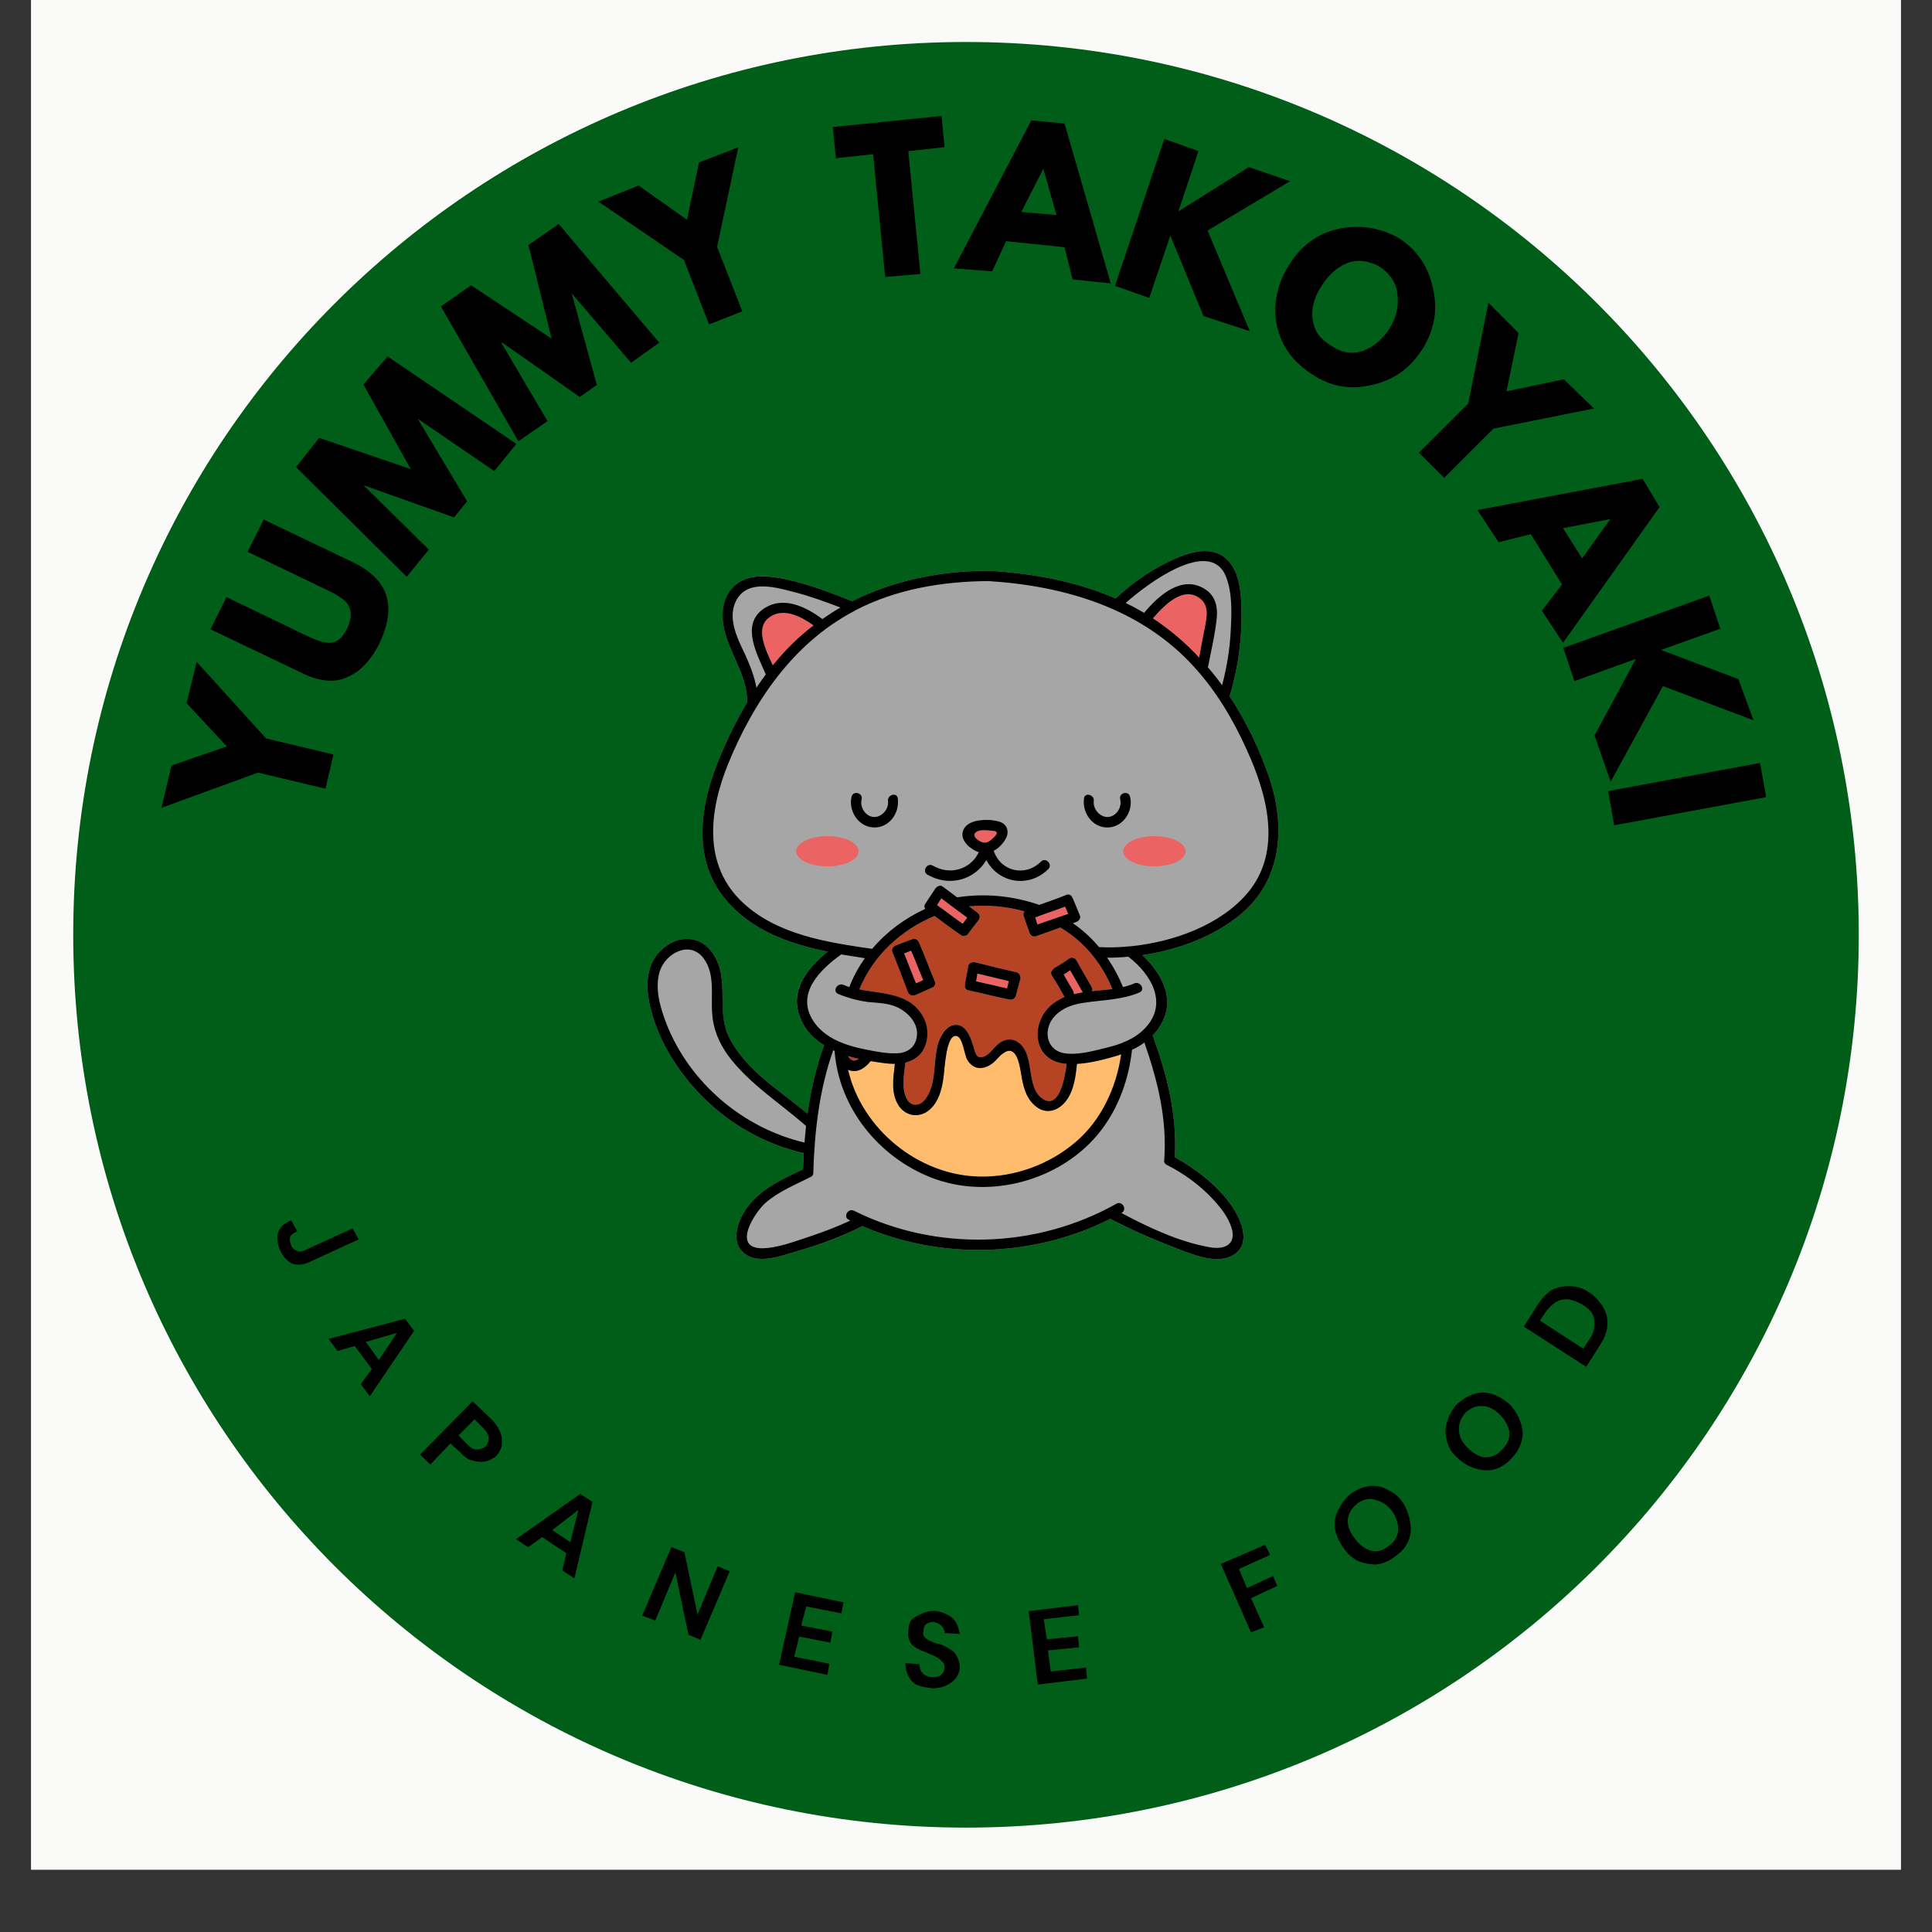 <svg xmlns="http://www.w3.org/2000/svg" xmlns:xlink="http://www.w3.org/1999/xlink" width="40" zoomAndPan="magnify" viewBox="0 0 30 30" height="40" preserveAspectRatio="xMidYMid meet" version="1.0"><rect x="0" y="0" width="30" height="30" fill="#333333" stroke="none"/><defs><g/><clipPath id="07a2c35eec"><path d="M 0.484 0 L 29.516 0 L 29.516 29.031 L 0.484 29.031 Z M 0.484 0 " clip-rule="nonzero"/></clipPath><clipPath id="0da05d4383"><path d="M 1.137 0.652 L 28.863 0.652 L 28.863 28.379 L 1.137 28.379 Z M 1.137 0.652 " clip-rule="nonzero"/></clipPath><clipPath id="cdb915b6d6"><path d="M 15 0.652 C 7.344 0.652 1.137 6.859 1.137 14.516 C 1.137 22.172 7.344 28.379 15 28.379 C 22.656 28.379 28.863 22.172 28.863 14.516 C 28.863 6.859 22.656 0.652 15 0.652 Z M 15 0.652 " clip-rule="nonzero"/></clipPath><clipPath id="c3c25059b4"><path d="M 5.965 5.484 L 24.035 5.484 L 24.035 23.551 L 5.965 23.551 Z M 5.965 5.484 " clip-rule="nonzero"/></clipPath><clipPath id="a58830c894"><path d="M 15 5.484 C 10.012 5.484 5.965 9.527 5.965 14.516 C 5.965 19.504 10.012 23.551 15 23.551 C 19.988 23.551 24.035 19.504 24.035 14.516 C 24.035 9.527 19.988 5.484 15 5.484 Z M 15 5.484 " clip-rule="nonzero"/></clipPath><clipPath id="90102a2614"><path d="M 3.207 14.965 L 4.23 14.965 L 4.23 15.984 L 3.207 15.984 Z M 3.207 14.965 " clip-rule="nonzero"/></clipPath><clipPath id="68ab784c4f"><path d="M 3.719 14.965 C 3.438 14.965 3.207 15.191 3.207 15.473 C 3.207 15.758 3.438 15.984 3.719 15.984 C 4.004 15.984 4.23 15.758 4.23 15.473 C 4.23 15.191 4.004 14.965 3.719 14.965 Z M 3.719 14.965 " clip-rule="nonzero"/></clipPath><clipPath id="2fad1edb05"><path d="M 25.77 14.965 L 26.793 14.965 L 26.793 15.984 L 25.77 15.984 Z M 25.77 14.965 " clip-rule="nonzero"/></clipPath><clipPath id="8e722bc547"><path d="M 26.281 14.965 C 25.996 14.965 25.77 15.191 25.77 15.473 C 25.77 15.758 25.996 15.984 26.281 15.984 C 26.562 15.984 26.793 15.758 26.793 15.473 C 26.793 15.191 26.562 14.965 26.281 14.965 Z M 26.281 14.965 " clip-rule="nonzero"/></clipPath><clipPath id="51065e2eb0"><path d="M 10.031 8.332 L 20 8.332 L 20 19.945 L 10.031 19.945 Z M 10.031 8.332 " clip-rule="nonzero"/></clipPath><clipPath id="4eed149f0b"><path d="M 10.031 8.332 L 20 8.332 L 20 19.945 L 10.031 19.945 Z M 10.031 8.332 " clip-rule="nonzero"/></clipPath></defs><g clip-path="url(#07a2c35eec)"><path fill="#ffffff" d="M 0.484 0 L 29.516 0 L 29.516 29.031 L 0.484 29.031 Z M 0.484 0 " fill-opacity="1" fill-rule="nonzero"/><path fill="#fafaf8" d="M 0.484 0 L 29.516 0 L 29.516 29.031 L 0.484 29.031 Z M 0.484 0 " fill-opacity="1" fill-rule="nonzero"/></g><g clip-path="url(#0da05d4383)"><g clip-path="url(#cdb915b6d6)"><path fill="#005e18" d="M 1.137 0.652 L 28.863 0.652 L 28.863 28.379 L 1.137 28.379 Z M 1.137 0.652 " fill-opacity="1" fill-rule="nonzero"/></g></g><g clip-path="url(#c3c25059b4)"><g clip-path="url(#a58830c894)"><path fill="#005e18" d="M 5.965 5.484 L 24.035 5.484 L 24.035 23.551 L 5.965 23.551 Z M 5.965 5.484 " fill-opacity="1" fill-rule="nonzero"/></g></g><g clip-path="url(#90102a2614)"><g clip-path="url(#68ab784c4f)"><path fill="#005e18" d="M 3.207 14.965 L 4.23 14.965 L 4.23 15.984 L 3.207 15.984 Z M 3.207 14.965 " fill-opacity="1" fill-rule="nonzero"/></g></g><g clip-path="url(#2fad1edb05)"><g clip-path="url(#8e722bc547)"><path fill="#005e18" d="M 25.77 14.965 L 26.793 14.965 L 26.793 15.984 L 25.77 15.984 Z M 25.77 14.965 " fill-opacity="1" fill-rule="nonzero"/></g></g><g clip-path="url(#51065e2eb0)"><path fill="#a6a6a6" d="M 19.258 14.203 C 18.848 14.543 18.289 14.75 17.738 14.832 C 18.055 15.121 18.273 15.547 18 15.949 C 17.973 15.996 17.938 16.039 17.898 16.074 C 18.121 16.691 18.281 17.312 18.242 17.969 C 18.566 18.141 18.871 18.383 19.094 18.68 C 19.254 18.895 19.461 19.312 19.137 19.496 C 18.867 19.645 18.453 19.453 18.195 19.355 C 17.867 19.23 17.547 19.09 17.242 18.926 C 16.047 19.527 14.617 19.57 13.391 19.039 C 13.07 19.207 12.727 19.328 12.383 19.426 C 12.145 19.496 11.77 19.645 11.551 19.457 C 11.316 19.258 11.48 18.898 11.637 18.703 C 11.852 18.441 12.168 18.301 12.469 18.156 C 12.473 18.074 12.477 17.988 12.48 17.902 C 12.473 17.902 12.469 17.902 12.465 17.902 C 11.863 17.762 11.312 17.445 10.883 17.004 C 10.504 16.613 10.188 16.105 10.082 15.566 C 10.031 15.316 10.039 15.035 10.199 14.828 C 10.332 14.652 10.562 14.535 10.785 14.594 C 11.023 14.656 11.152 14.895 11.195 15.121 C 11.254 15.457 11.16 15.797 11.324 16.113 C 11.582 16.621 12.109 16.934 12.539 17.293 C 12.59 16.93 12.672 16.574 12.797 16.23 C 12.637 16.133 12.504 16 12.43 15.812 C 12.246 15.383 12.535 15.035 12.852 14.777 C 12.234 14.652 11.633 14.434 11.234 13.926 C 10.73 13.281 10.887 12.449 11.18 11.75 C 11.301 11.461 11.441 11.176 11.602 10.906 C 11.605 10.52 11.379 10.223 11.27 9.867 C 11.191 9.617 11.195 9.309 11.387 9.113 C 11.602 8.898 11.926 8.934 12.191 8.992 C 12.551 9.07 12.895 9.199 13.234 9.336 C 13.875 9.012 14.605 8.863 15.352 8.863 C 16.027 8.902 16.703 9.023 17.324 9.293 C 17.605 9.027 17.926 8.812 18.281 8.66 C 18.547 8.551 18.875 8.473 19.086 8.723 C 19.285 8.957 19.277 9.344 19.277 9.633 C 19.273 10.035 19.207 10.43 19.094 10.812 C 19.352 11.203 19.555 11.629 19.707 12.07 C 19.965 12.832 19.91 13.664 19.258 14.203 Z M 19.258 14.203 " fill-opacity="1" fill-rule="nonzero"/></g><path fill="#ffbc6c" d="M 17.406 16.371 C 17.336 16.887 17.102 17.391 16.707 17.73 C 16.297 18.082 15.754 18.281 15.215 18.27 C 14.262 18.254 13.379 17.535 13.168 16.609 C 13.18 16.617 13.191 16.621 13.207 16.625 C 13.336 16.656 13.441 16.574 13.52 16.477 C 13.59 16.488 13.66 16.5 13.727 16.508 C 13.781 16.516 13.84 16.52 13.895 16.52 C 13.871 16.738 13.828 16.977 13.957 17.172 C 14.055 17.316 14.23 17.359 14.379 17.27 C 14.566 17.156 14.625 16.918 14.652 16.719 C 14.664 16.629 14.688 16.027 14.863 16.09 C 14.953 16.121 14.973 16.379 15.02 16.457 C 15.109 16.605 15.25 16.621 15.395 16.523 C 15.465 16.477 15.512 16.398 15.582 16.352 C 15.777 16.215 15.828 16.516 15.852 16.652 C 15.883 16.848 15.922 17.055 16.086 17.184 C 16.246 17.309 16.434 17.25 16.551 17.098 C 16.676 16.938 16.703 16.719 16.723 16.52 C 16.941 16.508 17.172 16.445 17.367 16.387 C 17.379 16.383 17.395 16.375 17.406 16.371 Z M 17.406 16.371 " fill-opacity="1" fill-rule="nonzero"/><path fill="#b54324" d="M 17.273 15.359 C 17.113 14.961 16.84 14.625 16.465 14.402 C 16.336 14.449 16.211 14.492 16.082 14.539 C 16.039 14.551 15.996 14.52 15.98 14.48 C 15.953 14.395 15.926 14.309 15.895 14.223 C 15.887 14.195 15.895 14.168 15.91 14.152 C 15.629 14.074 15.336 14.047 15.047 14.074 C 15.09 14.105 15.133 14.137 15.172 14.168 C 15.219 14.199 15.223 14.25 15.191 14.293 C 15.133 14.367 15.078 14.438 15.023 14.512 C 15 14.535 14.949 14.539 14.926 14.523 C 14.785 14.426 14.648 14.324 14.512 14.223 C 13.988 14.438 13.555 14.84 13.344 15.363 C 13.723 15.438 14.16 15.418 14.348 15.824 C 14.426 15.988 14.418 16.195 14.305 16.344 C 14.242 16.43 14.152 16.477 14.059 16.5 C 14.043 16.629 14.02 16.762 14.031 16.891 C 14.043 17.004 14.094 17.176 14.242 17.152 C 14.34 17.137 14.406 17.02 14.441 16.938 C 14.535 16.703 14.492 16.434 14.57 16.195 C 14.609 16.066 14.715 15.887 14.875 15.918 C 15.023 15.949 15.078 16.133 15.117 16.254 C 15.145 16.34 15.152 16.453 15.281 16.406 C 15.371 16.375 15.438 16.254 15.516 16.199 C 15.668 16.086 15.82 16.145 15.914 16.305 C 16.039 16.523 15.961 16.926 16.203 17.07 C 16.453 17.219 16.535 16.734 16.559 16.52 C 16.551 16.52 16.539 16.516 16.527 16.516 C 16.02 16.457 15.996 15.852 16.355 15.582 C 16.41 15.539 16.469 15.508 16.531 15.48 C 16.531 15.477 16.527 15.473 16.523 15.469 C 16.461 15.363 16.402 15.254 16.336 15.152 C 16.312 15.117 16.32 15.086 16.34 15.062 C 16.348 15.055 16.355 15.047 16.363 15.039 C 16.445 14.988 16.523 14.938 16.605 14.883 C 16.641 14.859 16.695 14.875 16.715 14.914 C 16.793 15.051 16.871 15.188 16.949 15.324 C 16.961 15.348 16.961 15.371 16.953 15.391 C 17.059 15.379 17.168 15.371 17.273 15.359 Z M 14.48 15.332 C 14.391 15.371 14.305 15.41 14.219 15.449 C 14.168 15.473 14.121 15.453 14.102 15.402 C 14.02 15.191 13.938 14.984 13.855 14.777 C 13.84 14.734 13.875 14.691 13.914 14.68 C 14 14.645 14.086 14.613 14.172 14.582 C 14.203 14.57 14.25 14.59 14.262 14.621 C 14.352 14.816 14.422 15.023 14.508 15.219 C 14.512 15.227 14.512 15.234 14.516 15.238 C 14.527 15.273 14.523 15.312 14.48 15.332 Z M 15.844 15.195 C 15.82 15.285 15.797 15.375 15.773 15.465 C 15.762 15.508 15.715 15.527 15.676 15.52 C 15.461 15.48 15.254 15.422 15.043 15.379 C 14.996 15.371 14.98 15.336 14.984 15.301 C 14.984 15.293 14.984 15.289 14.984 15.281 C 15 15.188 15.02 15.094 15.035 15 C 15.043 14.953 15.094 14.934 15.137 14.941 C 15.352 14.992 15.57 15.047 15.785 15.098 C 15.828 15.109 15.852 15.156 15.844 15.195 Z M 13.168 16.398 C 13.223 16.414 13.277 16.43 13.336 16.441 C 13.301 16.465 13.266 16.48 13.227 16.461 C 13.203 16.449 13.184 16.426 13.168 16.398 Z M 13.168 16.398 " fill-opacity="1" fill-rule="nonzero"/><path fill="#eb6362" d="M 13.332 13.219 C 13.332 13.348 13.117 13.453 12.848 13.453 C 12.582 13.453 12.363 13.348 12.363 13.219 C 12.363 13.09 12.582 12.984 12.848 12.984 C 13.117 12.984 13.332 13.09 13.332 13.219 Z M 14.551 14.055 C 14.684 14.148 14.812 14.25 14.949 14.344 C 14.973 14.312 14.996 14.281 15.02 14.25 C 14.887 14.152 14.75 14.051 14.617 13.949 C 14.594 13.984 14.57 14.02 14.551 14.055 Z M 16.539 14.078 C 16.383 14.137 16.227 14.188 16.074 14.246 C 16.086 14.285 16.098 14.32 16.109 14.355 C 16.27 14.301 16.426 14.246 16.586 14.191 C 16.57 14.152 16.555 14.113 16.539 14.078 Z M 14.039 14.805 C 14.102 14.961 14.16 15.113 14.223 15.27 C 14.258 15.254 14.297 15.238 14.336 15.219 C 14.27 15.066 14.215 14.914 14.148 14.762 C 14.113 14.777 14.074 14.789 14.039 14.805 Z M 16.617 15.066 C 16.586 15.09 16.551 15.113 16.516 15.133 C 16.566 15.219 16.617 15.305 16.664 15.387 C 16.672 15.406 16.676 15.422 16.676 15.438 C 16.719 15.426 16.766 15.418 16.812 15.41 C 16.812 15.406 16.812 15.406 16.809 15.402 C 16.746 15.293 16.684 15.18 16.617 15.066 Z M 18.648 9.305 C 18.383 9.078 18.074 9.402 17.902 9.602 C 18.168 9.777 18.406 9.98 18.621 10.211 C 18.645 10.078 18.672 9.945 18.695 9.816 C 18.723 9.648 18.797 9.434 18.648 9.305 Z M 15.156 15.238 C 15.316 15.273 15.477 15.312 15.637 15.348 C 15.648 15.309 15.656 15.273 15.664 15.234 C 15.504 15.195 15.34 15.156 15.176 15.117 C 15.172 15.16 15.164 15.199 15.156 15.238 Z M 11.918 9.609 C 11.734 9.777 11.891 10.098 12 10.332 C 12.012 10.316 12.023 10.301 12.039 10.285 C 12.219 10.066 12.418 9.875 12.633 9.711 C 12.43 9.566 12.137 9.414 11.918 9.609 Z M 15.223 13.066 C 15.301 13.109 15.359 13.074 15.418 13.016 C 15.438 12.996 15.48 12.961 15.477 12.934 C 15.473 12.898 15.426 12.902 15.387 12.898 C 15.328 12.891 15.211 12.879 15.16 12.918 C 15.086 12.973 15.164 13.035 15.223 13.066 Z M 17.926 12.984 C 17.656 12.984 17.441 13.09 17.441 13.219 C 17.441 13.348 17.656 13.453 17.926 13.453 C 18.191 13.453 18.41 13.348 18.41 13.219 C 18.41 13.09 18.191 12.984 17.926 12.984 Z M 17.926 12.984 " fill-opacity="1" fill-rule="nonzero"/><g clip-path="url(#4eed149f0b)"><path fill="#000000" d="M 14.262 14.621 C 14.25 14.59 14.203 14.57 14.172 14.582 C 14.086 14.613 14 14.645 13.914 14.68 C 13.875 14.691 13.84 14.734 13.855 14.777 C 13.938 14.984 14.02 15.191 14.098 15.402 C 14.121 15.453 14.168 15.473 14.219 15.449 C 14.305 15.41 14.391 15.371 14.48 15.332 C 14.523 15.312 14.527 15.273 14.516 15.238 C 14.512 15.234 14.512 15.227 14.508 15.219 C 14.422 15.023 14.352 14.816 14.262 14.621 Z M 14.223 15.27 C 14.16 15.113 14.102 14.961 14.039 14.805 C 14.074 14.789 14.113 14.777 14.148 14.762 C 14.215 14.914 14.27 15.066 14.336 15.219 C 14.297 15.238 14.258 15.254 14.223 15.27 Z M 15.043 15.379 C 15.254 15.422 15.461 15.48 15.676 15.52 C 15.715 15.527 15.762 15.508 15.773 15.465 C 15.797 15.375 15.82 15.285 15.844 15.199 C 15.852 15.156 15.828 15.109 15.785 15.098 C 15.57 15.047 15.352 14.996 15.137 14.941 C 15.098 14.934 15.043 14.953 15.035 15 C 15.02 15.094 15 15.188 14.984 15.281 C 14.984 15.289 14.984 15.293 14.984 15.301 C 14.98 15.336 14.996 15.371 15.043 15.379 Z M 15.176 15.117 C 15.34 15.156 15.504 15.195 15.664 15.234 C 15.656 15.273 15.648 15.309 15.637 15.348 C 15.477 15.312 15.316 15.273 15.156 15.238 C 15.164 15.199 15.172 15.16 15.176 15.117 Z M 19.707 12.07 C 19.555 11.629 19.352 11.203 19.094 10.812 C 19.207 10.43 19.273 10.035 19.277 9.633 C 19.277 9.344 19.285 8.957 19.086 8.723 C 18.875 8.473 18.547 8.551 18.281 8.66 C 17.926 8.812 17.605 9.027 17.324 9.293 C 16.703 9.023 16.027 8.902 15.352 8.863 C 14.605 8.863 13.875 9.012 13.234 9.336 C 12.895 9.199 12.551 9.07 12.191 8.992 C 11.926 8.938 11.602 8.898 11.387 9.113 C 11.191 9.309 11.191 9.617 11.27 9.867 C 11.379 10.223 11.605 10.52 11.602 10.906 C 11.441 11.176 11.301 11.461 11.18 11.75 C 10.887 12.449 10.73 13.281 11.234 13.926 C 11.633 14.434 12.234 14.652 12.852 14.777 C 12.535 15.035 12.25 15.383 12.43 15.812 C 12.504 16 12.637 16.133 12.797 16.23 C 12.672 16.57 12.59 16.93 12.539 17.293 C 12.109 16.934 11.582 16.621 11.324 16.113 C 11.164 15.797 11.254 15.457 11.195 15.121 C 11.152 14.895 11.023 14.656 10.785 14.594 C 10.562 14.535 10.336 14.652 10.199 14.828 C 10.039 15.035 10.031 15.316 10.082 15.566 C 10.188 16.105 10.504 16.613 10.883 17.004 C 11.312 17.445 11.863 17.762 12.465 17.902 C 12.469 17.902 12.477 17.902 12.48 17.902 C 12.477 17.988 12.473 18.074 12.469 18.156 C 12.168 18.301 11.852 18.441 11.637 18.703 C 11.48 18.898 11.316 19.258 11.551 19.457 C 11.77 19.645 12.145 19.496 12.383 19.426 C 12.727 19.328 13.07 19.203 13.391 19.039 C 14.617 19.57 16.047 19.527 17.242 18.926 C 17.551 19.09 17.871 19.23 18.195 19.355 C 18.453 19.453 18.867 19.645 19.137 19.496 C 19.461 19.312 19.254 18.895 19.094 18.68 C 18.871 18.383 18.566 18.145 18.242 17.969 C 18.281 17.312 18.121 16.691 17.898 16.074 C 17.938 16.039 17.973 15.996 18 15.949 C 18.273 15.547 18.055 15.125 17.738 14.832 C 18.289 14.75 18.848 14.543 19.258 14.203 C 19.91 13.664 19.965 12.832 19.707 12.07 Z M 19.035 8.949 C 19.141 9.211 19.125 9.543 19.109 9.82 C 19.094 10.102 19.047 10.371 18.977 10.641 C 18.906 10.543 18.832 10.449 18.754 10.359 C 18.758 10.352 18.762 10.348 18.762 10.336 C 18.809 10.09 18.871 9.836 18.895 9.582 C 18.91 9.414 18.867 9.254 18.723 9.156 C 18.359 8.91 17.988 9.25 17.766 9.516 C 17.703 9.48 17.645 9.449 17.582 9.414 C 17.551 9.398 17.516 9.383 17.48 9.363 C 17.816 9.062 18.785 8.34 19.035 8.949 Z M 18.695 9.816 C 18.668 9.949 18.645 10.078 18.621 10.211 C 18.406 9.98 18.168 9.777 17.902 9.602 C 18.074 9.402 18.383 9.078 18.648 9.305 C 18.797 9.434 18.723 9.648 18.695 9.816 Z M 11.574 10.172 C 11.449 9.91 11.273 9.57 11.453 9.289 C 11.641 8.996 12.066 9.125 12.336 9.195 C 12.582 9.258 12.816 9.344 13.051 9.434 C 12.953 9.488 12.859 9.551 12.77 9.613 C 12.504 9.414 12.145 9.242 11.84 9.465 C 11.504 9.719 11.762 10.168 11.891 10.473 C 11.84 10.539 11.793 10.609 11.746 10.68 C 11.715 10.504 11.648 10.336 11.574 10.172 Z M 12.633 9.711 C 12.418 9.875 12.219 10.066 12.039 10.285 C 12.023 10.301 12.012 10.316 12 10.332 C 11.891 10.098 11.734 9.777 11.918 9.609 C 12.137 9.414 12.43 9.566 12.633 9.711 Z M 12.625 15.848 C 12.355 15.422 12.738 15.055 13.062 14.82 C 13.184 14.84 13.309 14.859 13.43 14.879 C 13.332 15.016 13.25 15.164 13.188 15.328 C 13.156 15.316 13.125 15.305 13.098 15.293 C 13.004 15.254 12.918 15.391 13.016 15.434 C 13.078 15.461 13.141 15.48 13.203 15.5 C 13.207 15.5 13.211 15.504 13.215 15.504 C 13.297 15.527 13.387 15.547 13.477 15.559 C 13.633 15.574 13.789 15.574 13.934 15.641 C 14.121 15.73 14.289 15.922 14.227 16.141 C 14.191 16.273 14.094 16.332 13.98 16.352 C 13.977 16.352 13.969 16.352 13.965 16.352 C 13.871 16.363 13.766 16.352 13.68 16.34 C 13.301 16.277 12.848 16.195 12.625 15.848 Z M 14.926 14.523 C 14.949 14.539 15 14.535 15.023 14.512 C 15.078 14.438 15.133 14.367 15.191 14.293 C 15.223 14.25 15.219 14.199 15.172 14.168 C 15.133 14.137 15.09 14.105 15.047 14.074 C 15.336 14.047 15.633 14.074 15.91 14.152 C 15.895 14.168 15.887 14.195 15.895 14.223 C 15.926 14.309 15.953 14.395 15.984 14.48 C 15.996 14.52 16.039 14.551 16.082 14.539 C 16.211 14.492 16.34 14.449 16.465 14.402 C 16.84 14.625 17.113 14.961 17.273 15.359 C 17.168 15.371 17.062 15.379 16.953 15.391 C 16.961 15.371 16.965 15.348 16.949 15.324 C 16.871 15.188 16.793 15.051 16.715 14.914 C 16.695 14.875 16.641 14.859 16.605 14.883 C 16.527 14.938 16.445 14.988 16.363 15.039 C 16.355 15.047 16.348 15.055 16.344 15.062 C 16.32 15.082 16.312 15.117 16.336 15.152 C 16.402 15.254 16.465 15.363 16.523 15.469 C 16.527 15.473 16.531 15.48 16.531 15.48 C 16.473 15.508 16.41 15.539 16.355 15.582 C 15.996 15.852 16.02 16.457 16.527 16.516 C 16.539 16.516 16.551 16.52 16.562 16.52 C 16.535 16.734 16.453 17.219 16.203 17.07 C 15.961 16.926 16.039 16.523 15.914 16.305 C 15.824 16.145 15.668 16.086 15.516 16.199 C 15.438 16.254 15.371 16.375 15.281 16.406 C 15.152 16.453 15.145 16.34 15.117 16.254 C 15.078 16.133 15.023 15.949 14.879 15.918 C 14.715 15.887 14.613 16.066 14.57 16.195 C 14.496 16.434 14.535 16.703 14.441 16.938 C 14.406 17.02 14.344 17.137 14.242 17.152 C 14.094 17.176 14.043 17.004 14.031 16.891 C 14.02 16.762 14.043 16.629 14.059 16.5 C 14.152 16.477 14.242 16.43 14.309 16.344 C 14.418 16.195 14.426 15.988 14.352 15.824 C 14.16 15.418 13.727 15.438 13.344 15.363 C 13.555 14.84 13.992 14.438 14.512 14.223 C 14.648 14.324 14.785 14.426 14.926 14.523 Z M 14.551 14.055 C 14.57 14.02 14.594 13.984 14.617 13.949 C 14.75 14.051 14.887 14.152 15.02 14.25 C 14.996 14.281 14.973 14.312 14.949 14.344 C 14.812 14.25 14.684 14.148 14.551 14.055 Z M 16.074 14.246 C 16.227 14.188 16.383 14.137 16.539 14.078 C 16.555 14.113 16.57 14.152 16.586 14.191 C 16.426 14.246 16.27 14.301 16.109 14.355 C 16.098 14.32 16.086 14.285 16.074 14.246 Z M 16.664 15.387 C 16.617 15.305 16.566 15.219 16.516 15.133 C 16.551 15.113 16.582 15.09 16.617 15.066 C 16.684 15.18 16.746 15.293 16.809 15.402 C 16.809 15.406 16.812 15.406 16.812 15.41 C 16.766 15.418 16.719 15.426 16.676 15.438 C 16.676 15.422 16.672 15.406 16.664 15.387 Z M 13.207 16.625 C 13.336 16.656 13.441 16.574 13.52 16.477 C 13.59 16.488 13.66 16.5 13.727 16.508 C 13.781 16.516 13.84 16.52 13.895 16.52 C 13.871 16.738 13.828 16.977 13.957 17.172 C 14.055 17.316 14.23 17.359 14.383 17.27 C 14.566 17.156 14.629 16.918 14.652 16.719 C 14.668 16.629 14.688 16.027 14.863 16.09 C 14.953 16.121 14.973 16.379 15.02 16.457 C 15.109 16.605 15.25 16.621 15.395 16.523 C 15.465 16.477 15.512 16.398 15.582 16.352 C 15.777 16.215 15.828 16.516 15.852 16.652 C 15.883 16.848 15.922 17.055 16.09 17.184 C 16.246 17.309 16.434 17.25 16.551 17.098 C 16.676 16.938 16.703 16.719 16.723 16.52 C 16.941 16.508 17.172 16.445 17.367 16.387 C 17.379 16.383 17.395 16.375 17.41 16.371 C 17.336 16.887 17.102 17.391 16.707 17.73 C 16.297 18.082 15.754 18.281 15.215 18.27 C 14.262 18.254 13.379 17.531 13.168 16.609 C 13.18 16.617 13.191 16.621 13.207 16.625 Z M 13.168 16.398 C 13.223 16.414 13.277 16.43 13.336 16.441 C 13.301 16.465 13.266 16.48 13.227 16.461 C 13.203 16.449 13.184 16.426 13.168 16.398 Z M 10.352 15.906 C 10.254 15.652 10.164 15.359 10.242 15.09 C 10.332 14.797 10.719 14.594 10.93 14.887 C 11.109 15.133 11.035 15.461 11.059 15.742 C 11.074 15.977 11.164 16.191 11.301 16.383 C 11.629 16.828 12.105 17.121 12.516 17.484 C 12.508 17.57 12.5 17.656 12.492 17.742 C 11.539 17.516 10.715 16.82 10.352 15.906 Z M 18.078 18.016 C 18.074 18.023 18.078 18.035 18.078 18.043 C 18.086 18.066 18.102 18.082 18.121 18.09 C 18.398 18.23 18.652 18.418 18.859 18.648 C 18.965 18.766 19.074 18.906 19.121 19.059 C 19.207 19.324 19.012 19.41 18.785 19.367 C 18.312 19.285 17.84 19.062 17.414 18.836 C 17.414 18.832 17.414 18.832 17.418 18.832 C 17.508 18.781 17.426 18.641 17.336 18.691 C 16.094 19.391 14.539 19.438 13.262 18.801 C 13.168 18.754 13.086 18.895 13.18 18.941 C 13.188 18.945 13.195 18.949 13.203 18.953 C 13.004 19.047 12.797 19.125 12.59 19.195 C 12.355 19.27 12.078 19.383 11.828 19.383 C 11.359 19.379 11.723 18.816 11.898 18.668 C 12.102 18.496 12.352 18.395 12.586 18.277 C 12.621 18.262 12.633 18.23 12.629 18.203 C 12.648 17.566 12.723 16.914 12.938 16.309 C 12.945 16.312 12.953 16.316 12.961 16.32 C 12.961 16.324 12.961 16.332 12.961 16.34 C 13.035 17.211 13.645 17.961 14.449 18.281 C 15.305 18.621 16.355 18.367 16.977 17.695 C 17.328 17.316 17.523 16.809 17.578 16.301 C 17.645 16.27 17.711 16.234 17.77 16.188 C 17.977 16.785 18.125 17.379 18.078 18.016 Z M 17.773 15.973 C 17.613 16.137 17.395 16.219 17.176 16.27 C 16.973 16.32 16.723 16.391 16.512 16.352 C 16.23 16.293 16.199 15.965 16.379 15.777 C 16.5 15.648 16.664 15.594 16.836 15.57 C 17.117 15.527 17.426 15.527 17.695 15.41 C 17.789 15.371 17.707 15.23 17.613 15.27 C 17.555 15.297 17.496 15.312 17.438 15.328 C 17.371 15.164 17.289 15.012 17.191 14.871 C 17.301 14.871 17.41 14.867 17.52 14.855 C 17.879 15.129 18.148 15.59 17.773 15.973 Z M 17.547 14.695 C 17.543 14.695 17.539 14.695 17.535 14.695 C 17.379 14.711 17.223 14.715 17.074 14.707 C 17.07 14.707 17.07 14.707 17.066 14.707 C 16.949 14.566 16.812 14.441 16.66 14.336 C 16.676 14.328 16.695 14.324 16.711 14.316 C 16.75 14.305 16.785 14.258 16.77 14.219 C 16.734 14.129 16.695 14.039 16.66 13.953 C 16.656 13.945 16.652 13.941 16.648 13.934 C 16.637 13.902 16.605 13.879 16.559 13.895 C 16.422 13.953 16.277 14 16.137 14.051 C 15.73 13.91 15.289 13.867 14.863 13.934 C 14.789 13.879 14.711 13.82 14.637 13.766 C 14.602 13.738 14.551 13.762 14.527 13.793 C 14.473 13.875 14.422 13.953 14.367 14.035 C 14.348 14.062 14.352 14.09 14.367 14.113 C 14.047 14.262 13.766 14.469 13.543 14.734 C 12.844 14.633 12.074 14.516 11.539 14.02 C 10.906 13.434 11.012 12.582 11.309 11.855 C 11.703 10.895 12.309 10 13.242 9.5 C 13.254 9.496 13.266 9.488 13.277 9.48 C 13.277 9.48 13.281 9.477 13.281 9.477 C 13.922 9.145 14.641 9.027 15.352 9.023 C 16.539 9.098 17.715 9.449 18.535 10.348 C 18.883 10.727 19.148 11.172 19.359 11.641 C 19.676 12.336 19.918 13.211 19.375 13.863 C 18.953 14.363 18.223 14.629 17.547 14.695 Z M 16.164 13.379 C 15.922 13.621 15.539 13.535 15.43 13.211 C 15.516 13.168 15.586 13.086 15.625 13.008 C 15.656 12.945 15.652 12.875 15.613 12.82 C 15.559 12.754 15.469 12.746 15.387 12.734 C 15.238 12.723 14.992 12.742 14.949 12.918 C 14.914 13.059 15.07 13.188 15.199 13.234 C 15.07 13.5 14.754 13.598 14.484 13.441 C 14.395 13.391 14.312 13.531 14.402 13.582 C 14.738 13.777 15.133 13.664 15.316 13.355 C 15.504 13.711 15.973 13.797 16.277 13.496 C 16.352 13.422 16.238 13.305 16.164 13.379 Z M 15.418 13.016 C 15.359 13.074 15.301 13.109 15.223 13.066 C 15.164 13.035 15.086 12.973 15.16 12.918 C 15.211 12.879 15.328 12.891 15.387 12.898 C 15.426 12.902 15.473 12.898 15.477 12.934 C 15.48 12.961 15.438 12.996 15.418 13.016 Z M 17.547 12.371 C 17.602 12.586 17.453 12.828 17.223 12.848 C 16.973 12.867 16.801 12.629 16.832 12.398 C 16.844 12.297 17 12.34 16.984 12.441 C 16.969 12.57 17.094 12.707 17.227 12.684 C 17.348 12.66 17.422 12.527 17.395 12.414 C 17.367 12.312 17.523 12.27 17.547 12.371 Z M 13.941 12.398 C 13.973 12.629 13.801 12.867 13.551 12.848 C 13.32 12.828 13.172 12.586 13.223 12.371 C 13.25 12.27 13.406 12.312 13.379 12.414 C 13.352 12.527 13.426 12.66 13.547 12.684 C 13.68 12.707 13.805 12.57 13.789 12.441 C 13.773 12.34 13.93 12.297 13.941 12.398 Z M 13.941 12.398 " fill-opacity="1" fill-rule="nonzero"/></g><g fill="#000000" fill-opacity="1"><g transform="translate(4.866, 13.028)"><g><path d="M -2.359 -0.484 L -2.203 -1.141 L -1.344 -1.438 L -1.969 -2.109 L -1.812 -2.75 L -0.734 -1.562 L 0.312 -1.312 L 0.188 -0.781 L -0.859 -1.031 Z M -2.359 -0.484 "/></g></g></g><g fill="#000000" fill-opacity="1"><g transform="translate(5.376, 10.943)"><g><path d="M -1.281 -2.875 L 0.125 -2.203 C 0.395 -2.066 0.562 -1.895 0.625 -1.688 C 0.688 -1.477 0.648 -1.234 0.516 -0.953 C 0.379 -0.68 0.207 -0.504 0 -0.422 C -0.195 -0.336 -0.43 -0.363 -0.703 -0.5 L -2.109 -1.172 L -1.859 -1.672 L -0.594 -1.062 C -0.414 -0.977 -0.285 -0.945 -0.203 -0.969 C -0.117 -0.988 -0.047 -1.062 0.016 -1.188 C 0.078 -1.32 0.086 -1.43 0.047 -1.516 C 0.016 -1.598 -0.086 -1.68 -0.266 -1.766 L -1.531 -2.375 Z M -1.281 -2.875 "/></g></g></g><g fill="#000000" fill-opacity="1"><g transform="translate(6.284, 8.987)"><g><path d="M 1.391 -1.672 L 0.203 -2.484 L 0.969 -1.203 L 0.766 -0.953 L -0.641 -1.453 L 0.375 -0.453 L 0.031 -0.031 L -1.688 -1.734 L -1.328 -2.188 L 0.094 -1.703 L -0.641 -3.016 L -0.266 -3.453 L 1.734 -2.094 Z M 1.391 -1.672 "/></g></g></g><g fill="#000000" fill-opacity="1"><g transform="translate(8.018, 6.883)"><g><path d="M 1.781 -1.25 L 0.859 -2.328 L 1.25 -0.906 L 0.984 -0.719 L -0.219 -1.562 L -0.234 -1.562 L 0.484 -0.344 L 0.031 -0.031 L -1.172 -2.125 L -0.703 -2.453 L 0.547 -1.625 L 0.188 -3.078 L 0.656 -3.406 L 2.219 -1.562 Z M 1.781 -1.25 "/></g></g></g><g fill="#000000" fill-opacity="1"><g transform="translate(10.276, 5.334)"><g><path d="M -0.984 -2.203 L -0.359 -2.453 L 0.391 -1.922 L 0.578 -2.812 L 1.188 -3.047 L 0.859 -1.5 L 1.25 -0.5 L 0.734 -0.297 L 0.344 -1.297 Z M -0.984 -2.203 "/></g></g></g><g fill="#000000" fill-opacity="1"><g transform="translate(12.327, 4.582)"><g/></g></g><g fill="#000000" fill-opacity="1"><g transform="translate(13.151, 4.363)"><g><path d="M -0.172 -1.906 L -0.219 -2.391 L 1.469 -2.562 L 1.516 -2.078 L 0.953 -2.016 L 1.141 -0.109 L 0.594 -0.062 L 0.406 -1.969 Z M -0.172 -1.906 "/></g></g></g><g fill="#000000" fill-opacity="1"><g transform="translate(14.889, 4.167)"><g><path d="M 1.641 -2.25 L 2.359 0.234 L 1.766 0.172 L 1.641 -0.328 L 0.734 -0.422 L 0.516 0.047 L -0.078 0 L 1.125 -2.297 Z M 1.516 -0.828 L 1.312 -1.547 L 0.969 -0.875 Z M 1.516 -0.828 "/></g></g></g><g fill="#000000" fill-opacity="1"><g transform="translate(17.157, 4.392)"><g><path d="M 2.25 0.75 L 1.531 0.516 L 1.016 -0.734 L 0.688 0.234 L 0.156 0.047 L 0.922 -2.234 L 1.453 -2.047 L 1.141 -1.109 L 2.234 -1.797 L 2.875 -1.578 L 1.594 -0.812 Z M 2.25 0.75 "/></g></g></g><g fill="#000000" fill-opacity="1"><g transform="translate(19.326, 5.101)"><g><path d="M 0.688 -0.984 C 0.875 -1.285 1.129 -1.473 1.453 -1.547 C 1.785 -1.617 2.098 -1.57 2.391 -1.406 C 2.672 -1.227 2.848 -0.973 2.922 -0.641 C 3.004 -0.305 2.953 0.008 2.766 0.312 C 2.578 0.613 2.316 0.801 1.984 0.875 C 1.648 0.957 1.344 0.906 1.062 0.719 C 0.758 0.531 0.57 0.273 0.5 -0.047 C 0.438 -0.367 0.5 -0.68 0.688 -0.984 Z M 1.203 -0.672 C 1.129 -0.566 1.082 -0.457 1.062 -0.344 C 1.039 -0.227 1.051 -0.113 1.094 0 C 1.133 0.102 1.219 0.191 1.344 0.266 C 1.508 0.379 1.676 0.406 1.844 0.344 C 2.008 0.281 2.145 0.164 2.25 0 C 2.352 -0.164 2.395 -0.336 2.375 -0.516 C 2.363 -0.691 2.273 -0.836 2.109 -0.953 C 1.93 -1.055 1.758 -1.078 1.594 -1.016 C 1.438 -0.953 1.305 -0.836 1.203 -0.672 Z M 1.203 -0.672 "/></g></g></g><g fill="#000000" fill-opacity="1"><g transform="translate(21.471, 6.468)"><g><path d="M 1.641 -1.766 L 2.109 -1.297 L 1.922 -0.391 L 2.812 -0.578 L 3.281 -0.125 L 1.719 0.188 L 0.953 0.953 L 0.562 0.562 L 1.328 -0.203 Z M 1.641 -1.766 "/></g></g></g><g fill="#000000" fill-opacity="1"><g transform="translate(22.989, 7.982)"><g><path d="M 2.781 -0.109 L 1.281 2 L 0.953 1.5 L 1.266 1.094 L 0.781 0.312 L 0.281 0.438 L -0.047 -0.062 L 2.516 -0.547 Z M 1.578 0.688 L 2.016 0.078 L 1.281 0.219 Z M 1.578 0.688 "/></g></g></g><g fill="#000000" fill-opacity="1"><g transform="translate(24.213, 9.904)"><g><path d="M 0.797 2.234 L 0.547 1.516 L 1.188 0.328 L 0.234 0.672 L 0.062 0.156 L 2.328 -0.656 L 2.5 -0.141 L 1.578 0.188 L 2.781 0.641 L 3.016 1.281 L 1.609 0.75 Z M 0.797 2.234 "/></g></g></g><g fill="#000000" fill-opacity="1"><g transform="translate(24.94, 12.112)"><g><path d="M 2.484 0.266 L 0.125 0.703 L 0.031 0.172 L 2.391 -0.266 Z M 2.484 0.266 "/></g></g></g><g fill="#000000" fill-opacity="1"><g transform="translate(4.194, 19.043)"><g><path d="M 0.156 0.375 C 0.113 0.27 0.102 0.176 0.125 0.094 C 0.156 0.008 0.223 -0.051 0.328 -0.094 L 0.422 0.078 C 0.367 0.098 0.332 0.125 0.312 0.156 C 0.301 0.195 0.305 0.242 0.328 0.297 C 0.348 0.336 0.375 0.363 0.406 0.375 C 0.445 0.395 0.488 0.395 0.531 0.375 L 1.281 0.031 L 1.375 0.203 L 0.625 0.547 C 0.52 0.598 0.426 0.609 0.344 0.578 C 0.27 0.547 0.207 0.477 0.156 0.375 Z M 0.156 0.375 "/></g></g></g><g fill="#000000" fill-opacity="1"><g transform="translate(5.086, 20.759)"><g><path d="M 0.016 0.031 L 1.203 -0.281 L 1.344 -0.094 L 0.656 0.922 L 0.516 0.734 L 0.688 0.5 L 0.422 0.141 L 0.156 0.219 Z M 0.594 0.078 L 0.797 0.359 L 1.078 -0.062 Z M 0.594 0.078 "/></g></g></g><g fill="#000000" fill-opacity="1"><g transform="translate(6.447, 22.508)"><g><path d="M 0.078 0.078 L 0.891 -0.75 L 1.203 -0.453 C 1.266 -0.379 1.305 -0.312 1.328 -0.25 C 1.348 -0.195 1.352 -0.133 1.344 -0.062 C 1.332 0 1.301 0.055 1.25 0.109 C 1.195 0.148 1.141 0.176 1.078 0.188 C 1.016 0.195 0.953 0.191 0.891 0.172 C 0.828 0.16 0.766 0.117 0.703 0.047 L 0.547 -0.094 L 0.234 0.234 Z M 0.672 -0.219 L 0.812 -0.078 C 0.863 -0.023 0.91 0 0.953 0 C 1.004 0 1.051 -0.016 1.094 -0.047 C 1.133 -0.098 1.148 -0.145 1.141 -0.188 C 1.141 -0.227 1.113 -0.273 1.062 -0.328 L 0.922 -0.469 Z M 0.672 -0.219 "/></g></g></g><g fill="#000000" fill-opacity="1"><g transform="translate(7.981, 23.884)"><g><path d="M 0.031 0.016 L 1.031 -0.688 L 1.219 -0.562 L 0.938 0.625 L 0.75 0.5 L 0.812 0.234 L 0.438 -0.016 L 0.219 0.141 Z M 0.594 -0.125 L 0.875 0.062 L 1 -0.438 Z M 0.594 -0.125 "/></g></g></g><g fill="#000000" fill-opacity="1"><g transform="translate(9.878, 25.04)"><g><path d="M 0.094 0.047 L 0.547 -1.016 L 0.75 -0.938 L 0.953 0.031 L 1.266 -0.719 L 1.453 -0.641 L 1 0.422 L 0.812 0.344 L 0.609 -0.625 L 0.297 0.125 Z M 0.094 0.047 "/></g></g></g><g fill="#000000" fill-opacity="1"><g transform="translate(11.988, 25.819)"><g><path d="M 0.109 0.031 L 0.359 -1.094 L 1.109 -0.938 L 1.078 -0.766 L 0.531 -0.875 L 0.453 -0.578 L 0.938 -0.484 L 0.906 -0.312 L 0.422 -0.406 L 0.344 -0.094 L 0.891 0.016 L 0.859 0.188 Z M 0.109 0.031 "/></g></g></g><g fill="#000000" fill-opacity="1"><g transform="translate(13.965, 26.169)"><g><path d="M 0.516 0.047 C 0.422 0.035 0.344 0.02 0.281 0 C 0.219 -0.031 0.172 -0.078 0.141 -0.141 C 0.109 -0.203 0.094 -0.27 0.094 -0.344 L 0.312 -0.328 C 0.312 -0.273 0.328 -0.227 0.359 -0.188 C 0.391 -0.156 0.438 -0.133 0.5 -0.125 C 0.562 -0.125 0.609 -0.133 0.641 -0.156 C 0.68 -0.188 0.703 -0.227 0.703 -0.281 C 0.703 -0.32 0.688 -0.352 0.656 -0.375 C 0.633 -0.406 0.598 -0.43 0.547 -0.453 C 0.504 -0.473 0.457 -0.492 0.406 -0.516 C 0.312 -0.547 0.238 -0.586 0.188 -0.641 C 0.145 -0.703 0.129 -0.77 0.141 -0.844 C 0.141 -0.914 0.156 -0.973 0.188 -1.016 C 0.227 -1.055 0.281 -1.086 0.344 -1.109 C 0.406 -1.141 0.473 -1.156 0.547 -1.156 C 0.629 -1.145 0.695 -1.125 0.75 -1.094 C 0.801 -1.07 0.844 -1.035 0.875 -0.984 C 0.906 -0.93 0.926 -0.867 0.938 -0.797 L 0.703 -0.812 C 0.703 -0.852 0.688 -0.891 0.656 -0.922 C 0.625 -0.953 0.582 -0.973 0.531 -0.984 C 0.488 -0.984 0.453 -0.973 0.422 -0.953 C 0.391 -0.93 0.375 -0.895 0.375 -0.844 C 0.363 -0.812 0.367 -0.781 0.391 -0.75 C 0.41 -0.727 0.441 -0.707 0.484 -0.688 C 0.523 -0.664 0.57 -0.648 0.625 -0.641 C 0.688 -0.617 0.738 -0.594 0.781 -0.562 C 0.832 -0.539 0.867 -0.504 0.891 -0.453 C 0.922 -0.398 0.938 -0.344 0.938 -0.281 C 0.938 -0.219 0.914 -0.16 0.875 -0.109 C 0.844 -0.066 0.797 -0.031 0.734 0 C 0.672 0.031 0.598 0.047 0.516 0.047 Z M 0.516 0.047 "/></g></g></g><g fill="#000000" fill-opacity="1"><g transform="translate(16.005, 26.174)"><g><path d="M 0.109 -0.016 L -0.031 -1.156 L 0.734 -1.25 L 0.75 -1.094 L 0.203 -1.031 L 0.25 -0.719 L 0.734 -0.766 L 0.75 -0.594 L 0.266 -0.547 L 0.312 -0.219 L 0.859 -0.281 L 0.875 -0.109 Z M 0.109 -0.016 "/></g></g></g><g fill="#000000" fill-opacity="1"><g transform="translate(17.97, 25.83)"><g/></g></g><g fill="#000000" fill-opacity="1"><g transform="translate(19.332, 25.394)"><g><path d="M 0.094 -0.047 L -0.375 -1.109 L 0.312 -1.406 L 0.391 -1.25 L -0.094 -1.031 L 0.031 -0.734 L 0.438 -0.922 L 0.5 -0.766 L 0.094 -0.578 L 0.297 -0.125 Z M 0.094 -0.047 "/></g></g></g><g fill="#000000" fill-opacity="1"><g transform="translate(21.101, 24.527)"><g><path d="M 0.562 -0.359 C 0.469 -0.285 0.367 -0.242 0.266 -0.234 C 0.16 -0.234 0.062 -0.254 -0.031 -0.297 C -0.125 -0.348 -0.203 -0.426 -0.266 -0.531 C -0.328 -0.625 -0.363 -0.719 -0.375 -0.812 C -0.383 -0.914 -0.363 -1.008 -0.312 -1.094 C -0.27 -1.188 -0.203 -1.27 -0.109 -1.344 C -0.016 -1.406 0.078 -1.441 0.172 -1.453 C 0.273 -1.461 0.367 -1.441 0.453 -1.391 C 0.547 -1.348 0.625 -1.281 0.688 -1.188 C 0.75 -1.082 0.785 -0.977 0.797 -0.875 C 0.816 -0.781 0.805 -0.688 0.766 -0.594 C 0.723 -0.5 0.656 -0.422 0.562 -0.359 Z M 0.453 -0.516 C 0.547 -0.578 0.598 -0.656 0.609 -0.75 C 0.617 -0.852 0.586 -0.957 0.516 -1.062 C 0.441 -1.156 0.359 -1.211 0.266 -1.234 C 0.172 -1.266 0.078 -1.25 -0.016 -1.188 C -0.109 -1.113 -0.16 -1.031 -0.172 -0.938 C -0.18 -0.844 -0.148 -0.75 -0.078 -0.656 C -0.004 -0.551 0.078 -0.484 0.172 -0.453 C 0.266 -0.422 0.359 -0.441 0.453 -0.516 Z M 0.453 -0.516 "/></g></g></g><g fill="#000000" fill-opacity="1"><g transform="translate(23, 23.099)"><g><path d="M 0.469 -0.453 C 0.395 -0.367 0.305 -0.312 0.203 -0.281 C 0.109 -0.258 0.008 -0.266 -0.094 -0.297 C -0.195 -0.328 -0.289 -0.383 -0.375 -0.469 C -0.457 -0.539 -0.508 -0.625 -0.531 -0.719 C -0.562 -0.82 -0.562 -0.922 -0.531 -1.016 C -0.508 -1.109 -0.461 -1.195 -0.391 -1.281 C -0.305 -1.363 -0.211 -1.422 -0.109 -1.453 C -0.016 -1.484 0.078 -1.484 0.172 -1.453 C 0.266 -1.422 0.352 -1.367 0.438 -1.297 C 0.52 -1.211 0.578 -1.117 0.609 -1.016 C 0.648 -0.922 0.656 -0.82 0.625 -0.719 C 0.602 -0.625 0.551 -0.535 0.469 -0.453 Z M 0.328 -0.594 C 0.41 -0.676 0.445 -0.766 0.438 -0.859 C 0.426 -0.953 0.375 -1.047 0.281 -1.141 C 0.195 -1.223 0.109 -1.266 0.016 -1.266 C -0.078 -1.273 -0.164 -1.238 -0.25 -1.156 C -0.32 -1.07 -0.352 -0.984 -0.344 -0.891 C -0.344 -0.797 -0.301 -0.707 -0.219 -0.625 C -0.125 -0.531 -0.031 -0.477 0.062 -0.469 C 0.164 -0.469 0.254 -0.508 0.328 -0.594 Z M 0.328 -0.594 "/></g></g></g><g fill="#000000" fill-opacity="1"><g transform="translate(24.568, 21.318)"><g><path d="M 0.062 -0.094 L -0.906 -0.719 L -0.688 -1.062 C -0.613 -1.176 -0.535 -1.254 -0.453 -1.297 C -0.367 -1.336 -0.273 -1.352 -0.172 -1.344 C -0.078 -1.344 0.016 -1.312 0.109 -1.25 C 0.203 -1.188 0.273 -1.109 0.328 -1.016 C 0.379 -0.93 0.398 -0.844 0.391 -0.75 C 0.391 -0.656 0.352 -0.551 0.281 -0.438 Z M 0.016 -0.375 L 0.109 -0.516 C 0.16 -0.586 0.188 -0.66 0.188 -0.734 C 0.195 -0.805 0.188 -0.867 0.156 -0.922 C 0.125 -0.973 0.07 -1.02 0 -1.062 C -0.07 -1.102 -0.141 -1.129 -0.203 -1.141 C -0.266 -1.148 -0.328 -1.141 -0.391 -1.109 C -0.453 -1.078 -0.508 -1.023 -0.562 -0.953 L -0.656 -0.812 Z M 0.016 -0.375 "/></g></g></g><g fill="#000000" fill-opacity="1"><g transform="translate(25.675, 19.393)"><g/></g></g></svg>